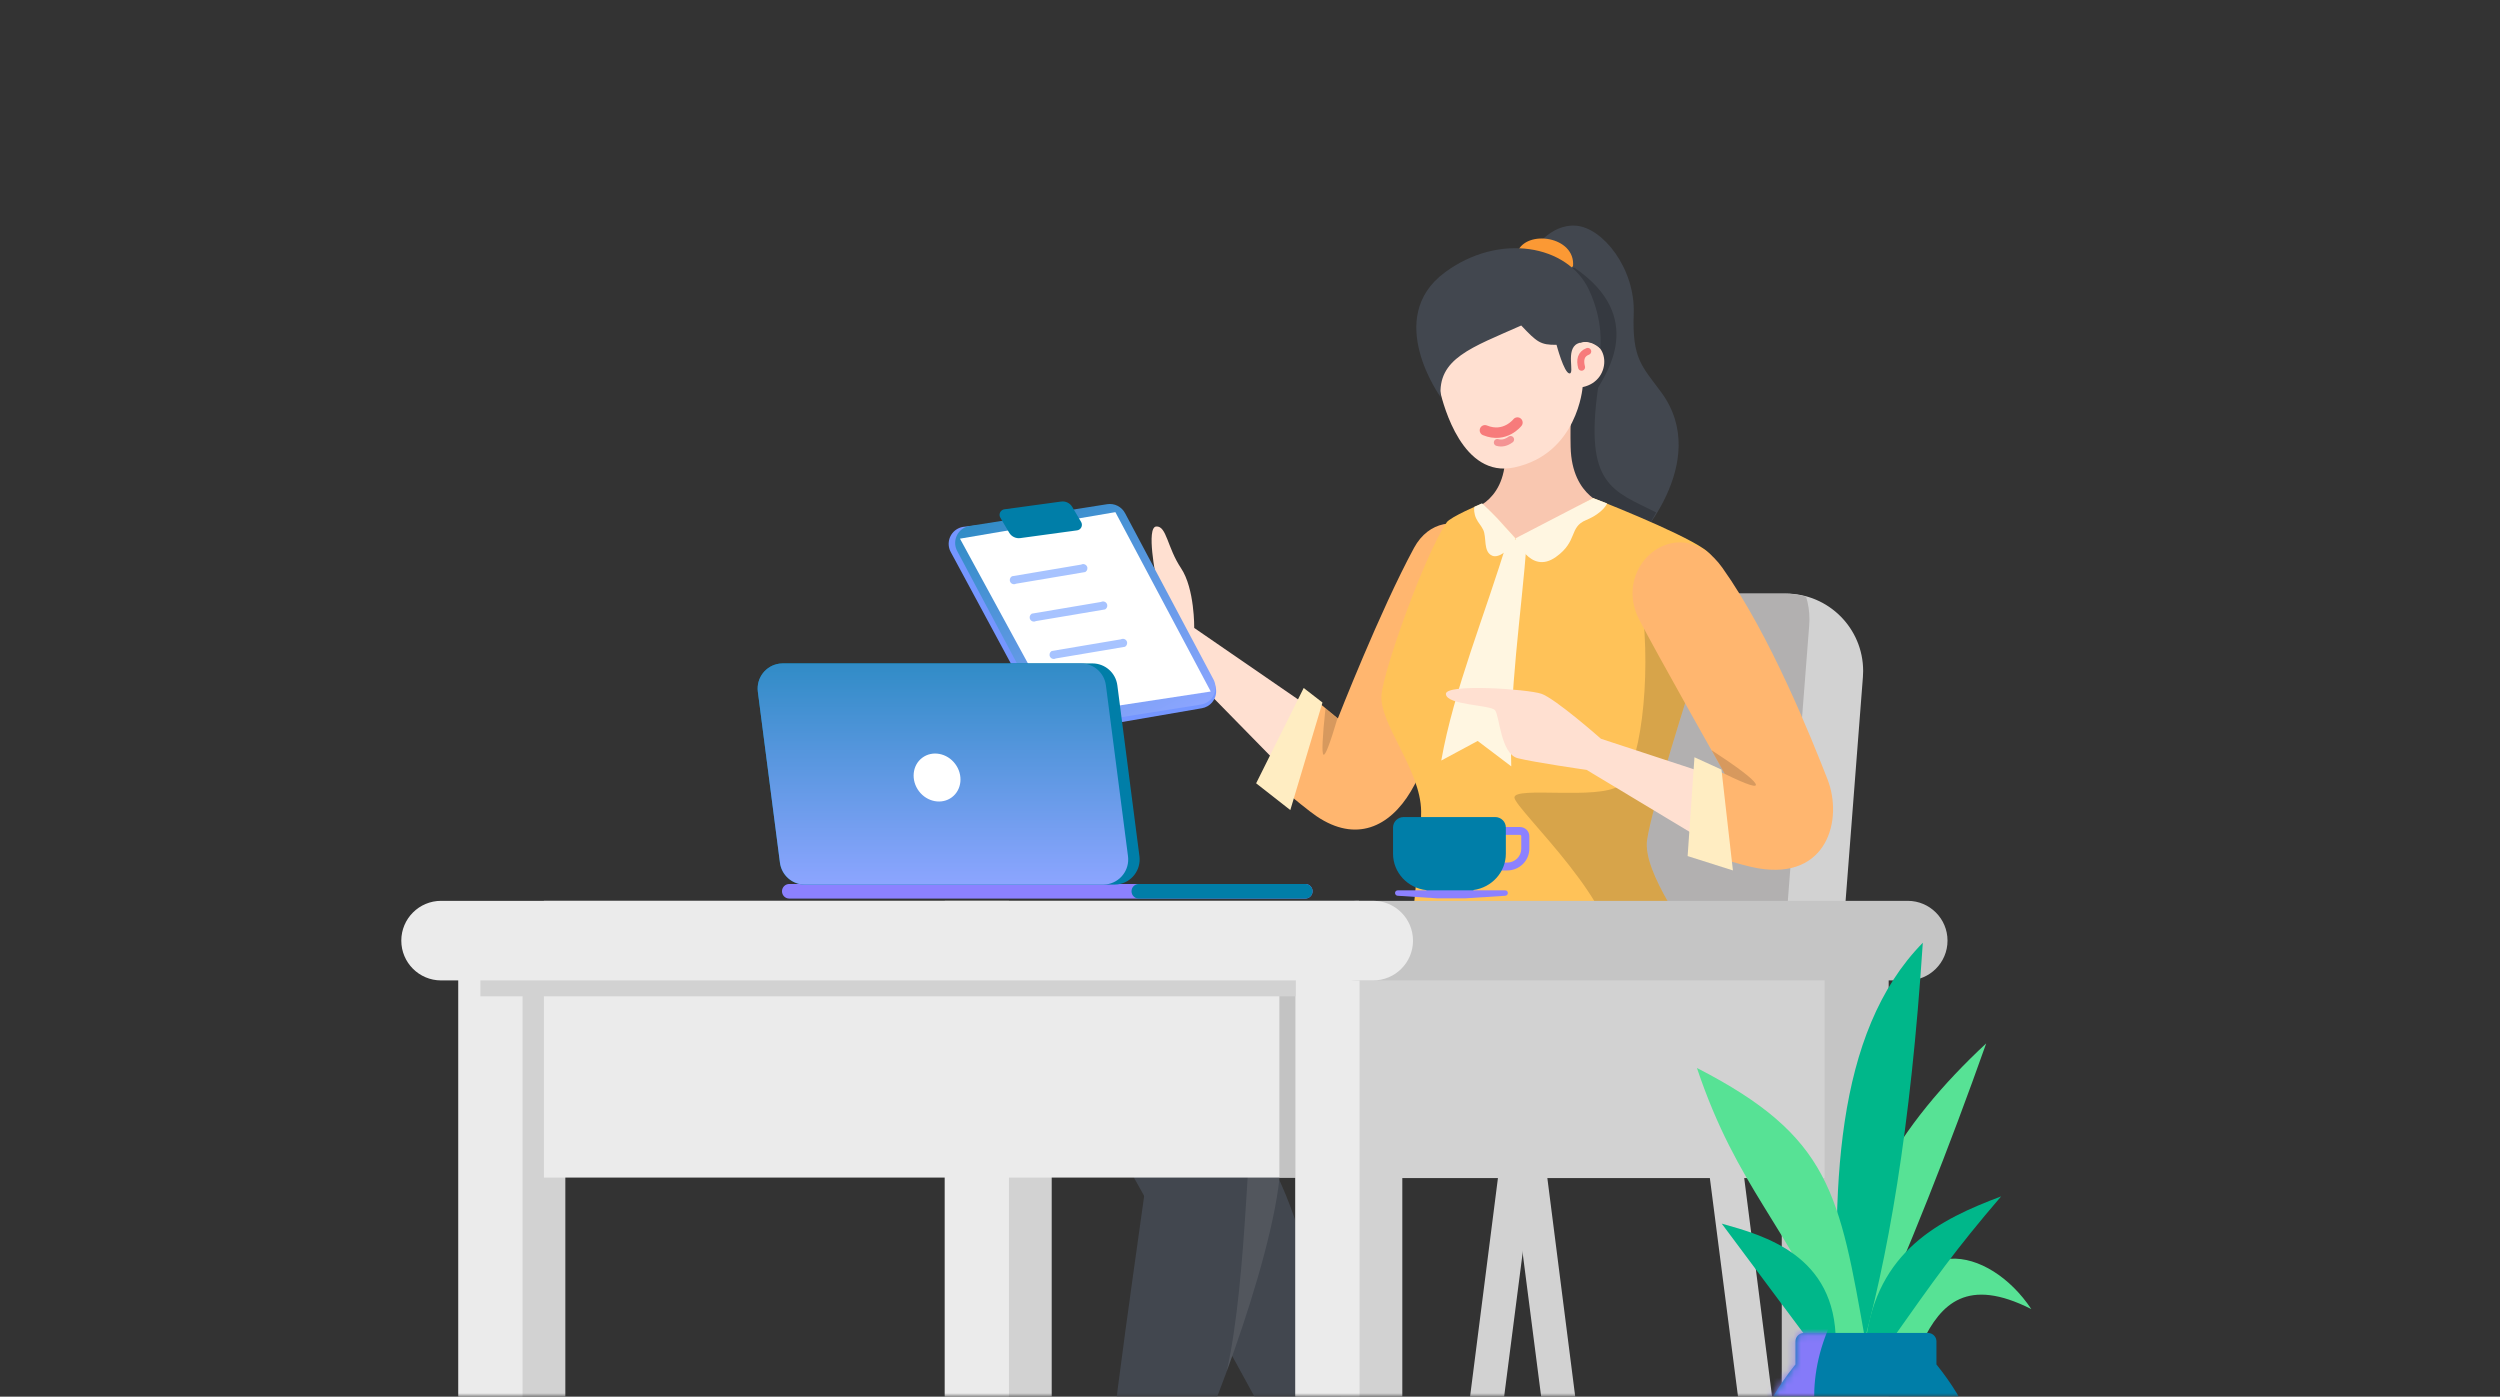 <?xml version="1.0" encoding="UTF-8"?>
<svg width="358px" height="200px" viewBox="0 0 358 200" version="1.1" xmlns="http://www.w3.org/2000/svg" xmlns:xlink="http://www.w3.org/1999/xlink">
    <rect x="0" y="0" width="358" height="200" fill="#333333" stroke="none"/>
    <title>Illustration</title>
    <defs>
        <path d="M6,0 L352,0 C355.314,-6.08718376e-16 358,2.686 358,6 L358,200 L358,200 L0,200 L0,6 C-4.05812251e-16,2.686 2.686,6.08718376e-16 6,0 Z" id="path-1"></path>
        <linearGradient x1="68.669%" y1="-53.107%" x2="68.669%" y2="100%" id="linearGradient-3">
            <stop stop-color="#007EA8" offset="0%"></stop>
            <stop stop-color="#8CA5FF" offset="100%"></stop>
        </linearGradient>
        <linearGradient x1="68.669%" y1="-53.107%" x2="68.669%" y2="100%" id="linearGradient-4">
            <stop stop-color="#007EA8" offset="0%"></stop>
            <stop stop-color="#8CA5FF" offset="100%"></stop>
        </linearGradient>
        <path d="M7.952,0.064 L25.69,0.064 C26.366,0.064 26.914,0.603 26.914,1.268 L26.914,4.578 C31.399,10.144 33.642,15.71 33.642,21.277 C33.642,26.672 31.727,32.066 27.896,37.461 C27.668,37.784 27.293,37.976 26.894,37.976 L6.749,37.976 C6.349,37.976 5.975,37.784 5.746,37.461 C1.915,32.066 0,26.672 0,21.277 C0,15.815 2.159,10.354 6.477,4.893 L6.728,4.578 L6.728,1.268 C6.728,0.603 7.276,0.064 7.952,0.064 Z" id="path-5"></path>
    </defs>
    <g id="📝-Pages-New" stroke="none" stroke-width="1" fill="none" fill-rule="evenodd">
        <g id="Knowledge-Base" transform="translate(-670, -791)">
            <g id="Illustration" transform="translate(670, 791)">
                <mask id="mask-2" fill="white">
                    <use xlink:href="#path-1"></use>
                </mask>
                <g id="Mask"></g>
                <g mask="url(#mask-2)">
                    <g transform="translate(57, 30)">
                        <g id="Chair4" transform="translate(121, 55)">
                            <polygon id="Path" fill="#D2D2D2" points="38.077 71.363 28.831 143.879 33.679 143.815 42.925 72.042"></polygon>
                            <polygon id="Path" fill="#D2D2D2" transform="translate(44.207, 107.621) scale(-1, 1) translate(-44.207, -107.621) " points="46.406 71.363 37.159 143.879 42.007 143.815 51.254 72.042"></polygon>
                            <polygon id="Path" fill="#D2D2D2" transform="translate(72.397, 107.621) scale(-1, 1) translate(-72.397, -107.621) " points="74.596 71.363 65.349 143.879 70.197 143.815 79.444 72.042"></polygon>
                            <path d="M0,75.186 C-5.12399906e-16,71.002 3.392,67.61 7.576,67.61 L36.218,67.61 C41.936,67.61 46.717,63.261 47.256,57.568 L51.76,10.042 C52.299,4.349 57.08,2.82683167e-15 62.798,0 L77.715,0 C83.839,6.51445281e-16 88.803,4.964 88.803,11.088 C88.803,11.374 88.792,11.659 88.77,11.944 L84.08,72.53 C83.633,78.304 78.817,82.762 73.025,82.762 L7.576,82.762 C3.392,82.762 5.12399906e-16,79.37 0,75.186 Z" id="Path" fill="#D2D2D2"></path>
                            <path d="M77.51,-2.27373675e-13 C78.594,-2.27572851e-13 79.642,0.156 80.632,0.446 C80.945,1.469 81.113,2.555 81.113,3.68 C81.113,3.966 81.102,4.253 81.079,4.538 L76.394,64.893 C75.946,70.666 71.13,75.123 65.339,75.123 L0.071,75.123 L0.001,75.122 C0,75.073 9.36073955e-17,75.024 0,74.974 C6.90201459e-15,70.801 3.383,67.418 7.556,67.418 L36.107,67.418 C41.825,67.418 46.605,63.071 47.146,57.379 L51.645,10.039 C52.185,4.347 56.965,-2.24547053e-13 62.683,-2.27373675e-13 L77.51,-2.27373675e-13 Z" id="Combined-Shape" fill="#B2B0B0"></path>
                        </g>
                        <g id="Wom3.4" transform="translate(143, 100) scale(-1, 1) translate(-143, -100) translate(80, 0)">
                            <g id="LLeg" transform="translate(28.096, 104.572)" fill="#42474F">
                                <path d="M15.558,0.024 C22.487,0.333 61.05,8.844 68.057,10.29 C75.063,11.737 80.986,19.561 75.644,28.622 C69.643,38.793 54.16,67.679 50.401,74.191 C48.54,77.414 39.154,75.607 41.359,70.197 C45.469,60.113 47.378,34.78 57.857,25.544 C57.857,25.544 22.616,31.664 7.393,24.653 C-3.67,19.557 -1.167,-0.722 15.558,0.024 Z" id="Path"></path>
                            </g>
                            <g id="LArm" transform="translate(48.234, 44.951)">
                                <path d="M43.754,14.969 C43.754,14.969 43.676,9.343 45.648,6.403 C47.62,3.463 47.698,0.34 49.191,0.442 C50.683,0.544 49.205,7.803 49.205,7.803 C49.205,7.803 51.099,7.081 52.459,6.168 C53.82,5.255 57.945,0.753 58.909,1.551 C60.543,2.91 57.911,10.578 56.477,12.111 C55.038,13.644 47.179,18.687 47.179,18.687 L27.93,38.329 L24.316,28.35 L43.754,14.969 Z" id="Path" fill="#FFE0D1"></path>
                                <path d="M1.174,13.114 C4.398,20.574 10.299,34.278 12.732,38.367 C15.781,43.487 20.589,45.743 26.218,41.944 C27.214,41.272 29.23,39.651 32.266,37.082 L26.756,24.982 C24.374,26.944 23.183,27.925 23.183,27.925 C23.183,27.925 17.134,12.452 12.268,3.488 C8.054,-4.267 -3.732,1.772 1.174,13.114 Z" id="Path" fill="#FFB66F"></path>
                                <path d="M23.245,27.933 C24.328,31.599 24.996,33.326 25.249,33.114 C25.503,32.902 25.406,30.696 24.959,26.496 L23.245,27.933 Z" id="Path" fill-opacity="0.16" fill="#000000"></path>
                                <polygon id="Path-65" fill="#FFEDC2" points="25.387 25.652 29.994 41.05 34.888 37.217 28.077 23.567"></polygon>
                            </g>
                            <g id="Head" transform="translate(19.601, 0)">
                                <g id="Group-21" transform="translate(17.138, 26.006) rotate(12) translate(-17.138, -26.006) translate(4.638, 2.506)">
                                    <path d="M15.016,2.524 C15.016,2.524 11.819,-0.875 8.127,0.216 C4.434,1.306 1.095,7.99 2.68,14.273 C4.258,20.557 3.073,21.85 1.159,26.085 C-3.983,37.477 9.656,46.638 9.656,46.638 L24.522,43.484 L19.211,15.738 L15.016,2.524 Z" id="Path" fill="#42474F"></path>
                                    <path d="M9.606,6.059 C0.946,15.119 8.457,21.904 9.872,23.571 C14.734,36.855 10.866,38.412 5.454,42.76 L8.364,46.078 L16.706,42.599 L16.438,5.331 L9.606,6.059 Z" id="Path-50" fill-opacity="0.199" fill="#000000"></path>
                                </g>
                                <path d="M13.051,42.433 C13.051,42.433 18.329,41.374 18.485,33.986 C18.642,26.597 17.773,24.075 17.773,24.075 L27.726,23.895 C27.726,23.895 27.835,32.13 27.836,35.109 C27.841,42.351 33.426,43.191 33.426,43.191 C33.426,43.191 32.265,48.92 23.246,49.426 C16.204,49.822 13.051,42.433 13.051,42.433 Z" id="Path" fill="#F9C7B0"></path>
                                <g id="Group-20" transform="translate(27.088, 21.339) rotate(12) translate(-27.088, -21.339) translate(13.588, 5.339)">
                                    <path d="M1.995,4.913 C0.754,0.819 7.424,-1.657 9.383,1.292 C9.383,1.292 10.344,4.087 8.341,5.683 C5.631,7.835 1.995,4.913 1.995,4.913 Z" id="Path" fill="#FB9934"></path>
                                    <path d="M3.36,15.846 C-1.08,15.674 -0.356,22.161 4.257,22.152 C4.257,22.152 6.936,31.367 16.237,31.367 C23.791,31.367 24.282,20.627 24.351,18.484 C24.425,16.2 24.434,8.695 24.434,8.695 L3.187,8.685 L3.36,15.846 Z" id="Path" fill="#FFE0D1"></path>
                                    <path d="M5.69,19.846 C6.446,19.639 6.651,15.451 6.651,15.451 C8.913,15.003 9.311,14.493 11.02,11.694 C18.613,13.309 23.767,13.802 24.434,19.35 C24.434,19.35 30.136,6.54 20.146,1.987 C11.358,-2.013 2.087,1.745 0.469,8.729 C-0.677,13.659 0.637,17.28 0.637,17.28 C0.637,17.28 1.788,15.451 3.677,15.908 C5.567,16.365 4.934,20.052 5.69,19.846 Z" id="Path" fill="#42474F"></path>
                                    <path d="M14.608,24.436 C14.608,24.436 16.137,26.901 19.119,26.027" id="Path" stroke="#F77B7B" stroke-width="1.5" stroke-linecap="round" transform="translate(16.863, 25.325) rotate(-18) translate(-16.863, -25.325) "></path>
                                    <path d="M15.903,27.378 C16.603,27.671 17.267,27.671 17.848,27.334" id="Path" stroke="#F49494" stroke-linecap="round" transform="translate(16.875, 27.463) rotate(2) translate(-16.875, -27.463) "></path>
                                    <path d="M3.565,19.444 C3.844,18.44 3.72,17.563 2.721,17.162" id="Path-8" stroke="#F77B7B" stroke-linecap="round" transform="translate(3.208, 18.303) rotate(-13) translate(-3.208, -18.303) "></path>
                                </g>
                            </g>
                            <g id="Group-19" transform="translate(16.706, 41.324)">
                                <path d="M34.241,0.88 C34.362,0.874 38.619,2.737 39.109,3.456 C42.302,8.137 48.165,24.612 48.466,28.186 C48.807,32.308 42.859,38.875 42.786,44.843 C42.721,50.812 45.33,68.784 44.318,70.463 C43.314,72.141 36.716,80.116 35.339,80.148 C33.955,80.181 32.921,75.994 30.824,76.085 C28.735,76.176 24.379,81.727 22.501,81.688 C20.631,81.647 1.248,69.377 2.729,65.882 C4.219,62.386 11.134,53.698 10.429,48.935 C9.733,44.173 4.171,26.592 2.163,20.609 C0.163,14.625 -1.448,9.859 2.284,7.284 C6.017,4.71 18.161,0 18.161,0 L29.035,6.078 C29.035,6.078 33.61,0.91 34.241,0.88 Z" id="Path" fill="#FFC258"></path>
                                <path d="M30.375,5.909 C33.636,16.745 38.112,27.423 39.904,37.585 L34.69,34.778 L29.881,38.419 C30.221,27.854 28.446,16.762 27.63,5.909 L30.375,5.909 Z" id="Path" fill="#FFF6E1"></path>
                                <path d="M11.326,14.23 L11.202,15.106 C9.741,25.988 11.47,39.194 14.467,41.208 C17.525,43.265 29.43,41.247 29.43,42.875 C29.43,44.504 12.978,59.43 15.679,66.566 C17.164,70.489 16.667,73.978 14.187,77.033 L13.468,76.549 C7.848,72.741 1.883,67.879 2.729,65.882 C4.219,62.386 11.134,53.698 10.429,48.935 C9.761,44.363 4.608,27.978 2.42,21.381 L1.723,19.289 C0.913,16.837 0.239,14.615 0.076,12.698 L0.579,12.373 C8.614,7.226 12.197,7.845 11.326,14.23 L11.326,14.23 Z" id="Path" fill-opacity="0.16" fill="#000000"></path>
                                <path d="M16.154,0.767 L18.161,0 L29.274,5.763 C29.274,5.763 27.184,11.076 23.484,8.43 C20.312,6.168 21.65,4.177 19.164,3.15 C16.687,2.123 16.154,0.767 16.154,0.767 Z" id="Path" fill="#FFF6E1"></path>
                                <path d="M29.274,5.763 C30.079,7.551 31.717,8.596 32.563,8.271 C33.961,7.734 33.361,5.597 33.912,4.518 C34.306,3.752 34.561,3.636 34.906,2.917 C35.227,2.257 35.24,1.466 35.158,1.247 L34.065,0.751 C33.063,1.694 32.329,2.417 31.863,2.917 C31.283,3.541 30.419,4.49 29.274,5.763 Z" id="Path" fill="#FFF6E1"></path>
                            </g>
                            <g id="RArm" transform="translate(0, 47.664)">
                                <path d="M33.745,28.126 C33.745,28.126 40.288,22.348 42.29,21.678 C44.293,21.007 56.022,20.202 55.949,21.717 C55.864,23.34 49.564,23.247 48.912,24.045 C48.259,24.844 48.11,30.302 45.643,30.915 C43.18,31.528 35.798,32.584 35.798,32.584 L18.138,43.213 L17.383,33.501 L33.745,28.126 Z" id="Path" fill="#FFE0D1"></path>
                                <path d="M16.341,3.661 C9.448,13.369 3.563,28.156 1.304,33.921 C-0.955,39.686 1.324,48.381 11.257,46.674 C12.375,46.482 14.188,46.001 16.696,45.23 L19.07,31.878 C17.029,32.733 16.008,33.161 16.008,33.161 C16.008,33.161 25.88,15.699 28.291,11.017 C32.318,3.2 22.412,-4.892 16.341,3.661 Z" id="Path" fill="#FFB66F"></path>
                                <path d="M16.008,33.161 C12.665,34.79 11.204,35.247 11.624,34.53 C12.045,33.813 14.137,32.225 17.9,29.765 L16.008,33.161 Z" id="Path" fill-opacity="0.16" fill="#000000"></path>
                                <polygon id="Path-64" fill="#FFEDC2" points="16.486 32.544 14.847 46.982 21.331 44.925 20.353 30.776"></polygon>
                            </g>
                            <g id="RLeg" transform="translate(15.946, 101.541)">
                                <path d="M6.757,0.134 C-1.984,13.276 -1.129,22.783 9.321,28.653 C22.707,36.172 63.994,27.364 63.994,27.364 C63.994,27.364 63.262,33.248 63.994,38.496 C65.907,52.202 75.004,75.037 76.928,77.906 C79.59,81.874 87.697,78.881 87.85,75.577 C88.003,72.274 81.738,30.078 80.785,22.032 C79.838,13.985 76.846,12.816 68.106,10.617 C66.099,10.111 42.356,4.223 40.181,4.395 C27.723,5.378 16.581,3.957 6.757,0.134 Z" id="Path" fill="#42474F"></path>
                                <path d="M16.28,26.462 C29.834,27.977 65.717,24.853 67.158,26.273 C68.534,27.628 68.304,51.208 71.391,64.855 C68.35,56.586 65.059,46.126 63.994,38.496 C63.262,33.248 63.994,27.364 63.994,27.364 L62.592,27.644 C55.277,29.062 21.363,35.15 9.321,28.653 C2.258,24.842 -0.475,18.942 1.123,10.952 C3.049,20.377 8.102,25.547 16.28,26.462 Z" id="Path" fill-opacity="0.192" fill="#FFFFFF" opacity="0.44"></path>
                                <ellipse id="Oval" fill-opacity="0.192" fill="#FFFFFF" transform="translate(86.565, 23.112) rotate(13) translate(-86.565, -23.112) " cx="86.565" cy="23.112" rx="2.278" ry="4.168"></ellipse>
                                <ellipse id="Oval" fill-opacity="0.192" fill="#FFFFFF" transform="translate(75.935, 20.46) rotate(-16) translate(-75.935, -20.46) " cx="75.935" cy="20.46" rx="3.037" ry="4.547"></ellipse>
                            </g>
                        </g>
                        <g id="Example-Task1" transform="translate(97.771, 58.164) rotate(-28) translate(-97.771, -58.164) translate(85.271, 37.164)">
                            <g id="Group-3" transform="translate(-0, -0)">
                                <path d="M3.716,1.906 L22.562,9.467 C23.474,9.833 24.082,10.706 24.108,11.688 L24.819,38.439 C24.855,39.799 23.781,40.931 22.421,40.967 C22.137,40.975 21.855,40.933 21.585,40.845 L2.19,34.461 C1.184,34.13 0.502,33.193 0.496,32.135 L0.334,4.207 C0.326,2.846 1.423,1.737 2.784,1.729 C3.103,1.727 3.42,1.787 3.716,1.906 Z" id="Rectangle" fill="#7596FF" fill-rule="nonzero"></path>
                                <path d="M4.482,2.186 L23.325,8.676 C24.32,9.019 24.987,9.954 24.987,11.006 L24.987,37.988 C24.987,39.348 23.884,40.452 22.523,40.452 C22.25,40.452 21.979,40.406 21.72,40.317 L2.877,33.827 C1.883,33.484 1.216,32.549 1.216,31.497 L1.216,4.515 C1.216,3.155 2.319,2.051 3.68,2.051 C3.953,2.051 4.224,2.097 4.482,2.186 Z" id="Rectangle" fill="url(#linearGradient-3)"></path>
                                <polygon id="Rectangle" fill="#FFFFFF" fill-rule="nonzero" points="2.399 3.14 23.831 10.235 23.831 39.326 2.691 31.91"></polygon>
                                <path d="M9.99,2.414 L17.686,5.25 C18.291,5.473 18.703,6.037 18.731,6.682 L18.84,9.177 C18.859,9.618 18.517,9.992 18.075,10.011 C17.969,10.016 17.863,9.999 17.764,9.962 L10.068,7.126 C9.463,6.903 9.051,6.339 9.023,5.695 L8.914,3.199 C8.895,2.758 9.238,2.384 9.679,2.365 C9.785,2.361 9.891,2.377 9.99,2.414 Z" id="Rectangle" fill="#007EA8" fill-rule="nonzero"></path>
                                <path d="M15.985,14.567 C16.321,14.567 16.593,14.839 16.593,15.173 C16.593,15.484 16.358,15.74 16.056,15.775 L15.985,15.779 L6.456,12.605 C6.12,12.605 5.848,12.334 5.848,11.999 C5.848,11.688 6.083,11.432 6.385,11.397 L6.456,11.393 L15.985,14.567 Z" id="Path" fill="#A7C3FF"></path>
                                <path d="M15.985,20.628 C16.321,20.628 16.593,20.899 16.593,21.234 C16.593,21.545 16.358,21.801 16.056,21.836 L15.985,21.84 L6.456,18.666 C6.12,18.666 5.848,18.394 5.848,18.06 C5.848,17.749 6.083,17.493 6.385,17.458 L6.456,17.454 L15.985,20.628 Z" id="Path" fill="#A7C3FF"></path>
                                <path d="M15.985,26.689 C16.321,26.689 16.593,26.96 16.593,27.295 C16.593,27.605 16.358,27.862 16.056,27.897 L15.985,27.901 L6.456,24.726 C6.12,24.726 5.848,24.455 5.848,24.12 C5.848,23.809 6.083,23.553 6.385,23.518 L6.456,23.514 L15.985,26.689 Z" id="Path" fill="#A7C3FF"></path>
                            </g>
                        </g>
                        <g id="Group-26" transform="translate(0, 99)">
                            <g id="Group-25" transform="translate(8.649, 0)">
                                <polygon id="Rectangle" fill="#D2D2D2" points="69.648 3.799 84.956 3.799 84.956 100.493 69.648 100.493"></polygon>
                                <polygon id="Rectangle" fill="#EBEBEB" points="69.648 -1.78512303e-13 78.833 -1.78512303e-13 78.833 100.493 69.648 100.493"></polygon>
                                <polygon id="Rectangle" fill="#D2D2D2" points="1.05161699e-15 3.799 75.777 3.799 75.777 32.801 15.308 32.801 15.308 100.493 1.05161699e-15 100.493"></polygon>
                                <polygon id="Rectangle" fill="#EBEBEB" points="1.01974981e-15 3.799 9.185 3.799 9.185 100.493 1.01974981e-15 100.493"></polygon>
                            </g>
                            <g id="Group-25">
                                <polygon id="Rectangle" fill="#C5C5C5" points="198.15 3.799 213.459 3.799 213.459 100.493 198.15 100.493"></polygon>
                                <polygon id="Rectangle" fill="#D2D2D2" points="128.503 3.799 204.28 3.799 204.28 39.699 143.811 39.699 143.811 100.493 128.503 100.493"></polygon>
                                <polygon id="Rectangle" fill="#EBEBEB" points="20.89 -2.81575148e-13 137.599 -4.04882098e-13 137.599 39.628 20.89 39.628"></polygon>
                                <polygon id="Rectangle" fill="#C3C3C3" points="126.207 3.799 135.392 3.799 135.392 39.628 126.207 39.628"></polygon>
                                <polygon id="Rectangle" fill="#EBEBEB" points="128.503 3.799 137.688 3.799 137.688 100.493 128.503 100.493"></polygon>
                                <path d="M137.299,0 L216.186,0 C219.333,2.97461293e-15 221.885,2.551 221.885,5.698 C221.885,8.845 219.333,11.396 216.186,11.396 L137.299,11.396 C134.152,11.396 131.601,8.845 131.601,5.698 C131.601,2.551 134.152,5.7810075e-16 137.299,0 Z" id="Rectangle" fill="#C5C5C5"></path>
                                <polygon id="Rectangle" fill="#D2D2D2" points="11.794 2.279 128.503 2.279 128.503 13.676 11.794 13.676"></polygon>
                                <path d="M6.164,-1.78139615e-14 L139.644,-1.78139615e-14 C142.791,6.58155786e-15 145.342,2.551 145.342,5.698 C145.342,8.845 142.791,11.396 139.644,11.396 L6.164,11.396 C3.017,11.396 0.466,8.845 0.466,5.698 C0.466,2.551 3.017,-1.90122176e-14 6.164,-1.78139615e-14 Z" id="Rectangle" fill="#EBEBEB"></path>
                            </g>
                        </g>
                        <g id="Cup" transform="translate(152, 93) scale(-1, 1) translate(-152, -93) translate(142, 87)">
                            <path d="M5.196,1.431 L1.346,1.431 C0.603,1.431 0,2.018 0,2.743 L0,4.541 C0,6.259 1.428,7.651 3.19,7.651 L5.196,7.651 C5.514,7.651 5.773,7.4 5.773,7.089 C5.773,6.778 5.514,6.526 5.196,6.526 L3.19,6.526 C2.065,6.526 1.154,5.638 1.154,4.541 L1.154,2.743 C1.154,2.64 1.24,2.556 1.346,2.556 L5.196,2.556 C5.514,2.556 5.773,2.304 5.773,1.993 C5.773,1.683 5.514,1.431 5.196,1.431 Z" id="Path" fill="#8C81FF"></path>
                            <path d="M17.979,0 C18.828,0 19.517,0.672 19.517,1.5 L19.517,5.25 C19.517,7.95 17.427,10.174 14.738,10.467 L14.737,11.25 L8.003,11.25 L8.003,10.45 C5.382,10.096 3.363,7.903 3.363,5.25 L3.363,1.5 C3.363,0.672 4.052,0 4.902,0 L17.979,0 Z" id="Path" fill="#007EA8"></path>
                            <path d="M3.452,10.5 L18.856,10.5 C19.063,10.5 19.231,10.668 19.231,10.875 C19.231,11.086 19.067,11.261 18.857,11.274 L13.196,11.641 L13.196,11.641 L9.157,11.641 L3.451,11.274 C3.241,11.261 3.077,11.086 3.077,10.875 C3.077,10.668 3.245,10.5 3.452,10.5 Z" id="Rectangle" fill="#8C81FF"></path>
                        </g>
                        <g id="FacingBack-Laptop3" transform="translate(51, 65)">
                            <path d="M5.027,31.585 L78.915,31.585 C79.493,31.585 79.961,32.053 79.961,32.631 C79.961,33.209 79.493,33.677 78.915,33.677 L5.027,33.677 C4.45,33.677 3.981,33.209 3.981,32.631 C3.981,32.053 4.45,31.585 5.027,31.585 Z" id="Rectangle" fill="#8C81FF"></path>
                            <path d="M55.078,31.585 L78.915,31.585 C79.493,31.585 79.961,32.053 79.961,32.631 C79.961,33.209 79.493,33.677 78.915,33.677 L55.078,33.677 C54.5,33.677 54.032,33.209 54.032,32.631 C54.032,32.053 54.5,31.585 55.078,31.585 Z" id="Rectangle" fill="#007EA8"></path>
                            <path d="M4.095,0 L48.433,0 C50.243,-7.76541381e-16 51.772,1.344 52.004,3.138 L55.168,27.614 C55.423,29.586 54.031,31.391 52.059,31.646 C51.906,31.665 51.752,31.675 51.597,31.675 L7.26,31.675 C5.45,31.675 3.921,30.332 3.689,28.537 L0.525,4.062 C0.27,2.09 1.662,0.285 3.634,0.03 C3.787,0.01 3.941,2.8351131e-17 4.095,0 Z" id="Rectangle" fill="#007EA8"></path>
                            <path d="M4.095,0 L46.795,0 C48.605,9.99815459e-16 50.133,1.344 50.366,3.138 L53.53,27.614 C53.785,29.586 52.393,31.391 50.421,31.646 C50.268,31.665 50.114,31.675 49.959,31.675 L7.26,31.675 C5.45,31.675 3.921,30.332 3.689,28.537 L0.525,4.062 C0.27,2.09 1.662,0.285 3.634,0.03 C3.787,0.01 3.941,1.36061876e-15 4.095,0 Z" id="Rectangle" fill="url(#linearGradient-4)"></path>
                            <ellipse id="Oval" fill="#FFFFFF" transform="translate(26.186, 16.342) rotate(-37) translate(-26.186, -16.342) " cx="26.186" cy="16.342" rx="3.249" ry="3.536"></ellipse>
                        </g>
                        <g id="Group-79" transform="translate(186, 105)">
                            <g id="Group-86">
                                <path d="M23.979,58.234 C30.346,43.991 36.13,29.363 41.424,14.412 C29.228,25.78 19.744,39.63 21.095,58.234 L23.979,58.234 Z" id="Path-113" fill="#57E295"></path>
                                <path d="M20.586,59.721 C19.079,35.435 19.718,12.88 32.347,0 C30.605,26.665 27.346,45.45 23.219,59.721 L20.586,59.721 Z" id="Rectangle" fill="#00B78A"></path>
                                <path d="M20.007,57.192 C12.951,40.221 5.861,35.356 2.45563569e-14,17.935 C19.181,27.771 20.383,35.893 24.148,57.192 L20.007,57.192 Z" id="Path-112" fill="#57E295"></path>
                                <path d="M16.209,57.192 L3.551,40.221 C9.665,41.944 19.883,44.735 19.883,57.192 L16.209,57.192 Z" id="Path-114" fill="#00B78A"></path>
                                <path d="M28.048,57.192 L32.271,57.192 C34.954,51.651 38.735,47.837 47.884,52.461 C41.887,43.427 29.583,40.694 28.048,57.192 Z" id="Path-116" fill="#57E295"></path>
                                <path d="M24.164,57.192 L27.675,57.192 C34.12,48.078 36.891,44.106 43.56,36.323 C34.774,39.62 25.756,44.106 24.164,57.192 Z" id="Path-117" fill="#00B78A"></path>
                            </g>
                            <g id="Group-85" transform="translate(7.385, 55.812)">
                                <mask id="mask-6" fill="white">
                                    <use xlink:href="#path-5"></use>
                                </mask>
                                <use id="Rectangle" fill="#007EA8" xlink:href="#path-5"></use>
                                <path d="M-4.282,-0.978 L11.622,-0.978 C4.008,16.458 19.027,26.784 11.622,44.155 L-4.282,44.155 L-4.282,-0.978 Z" id="Rectangle" fill="#857AF9" mask="url(#mask-6)"></path>
                            </g>
                        </g>
                    </g>
                </g>
            </g>
        </g>
    </g>
</svg>